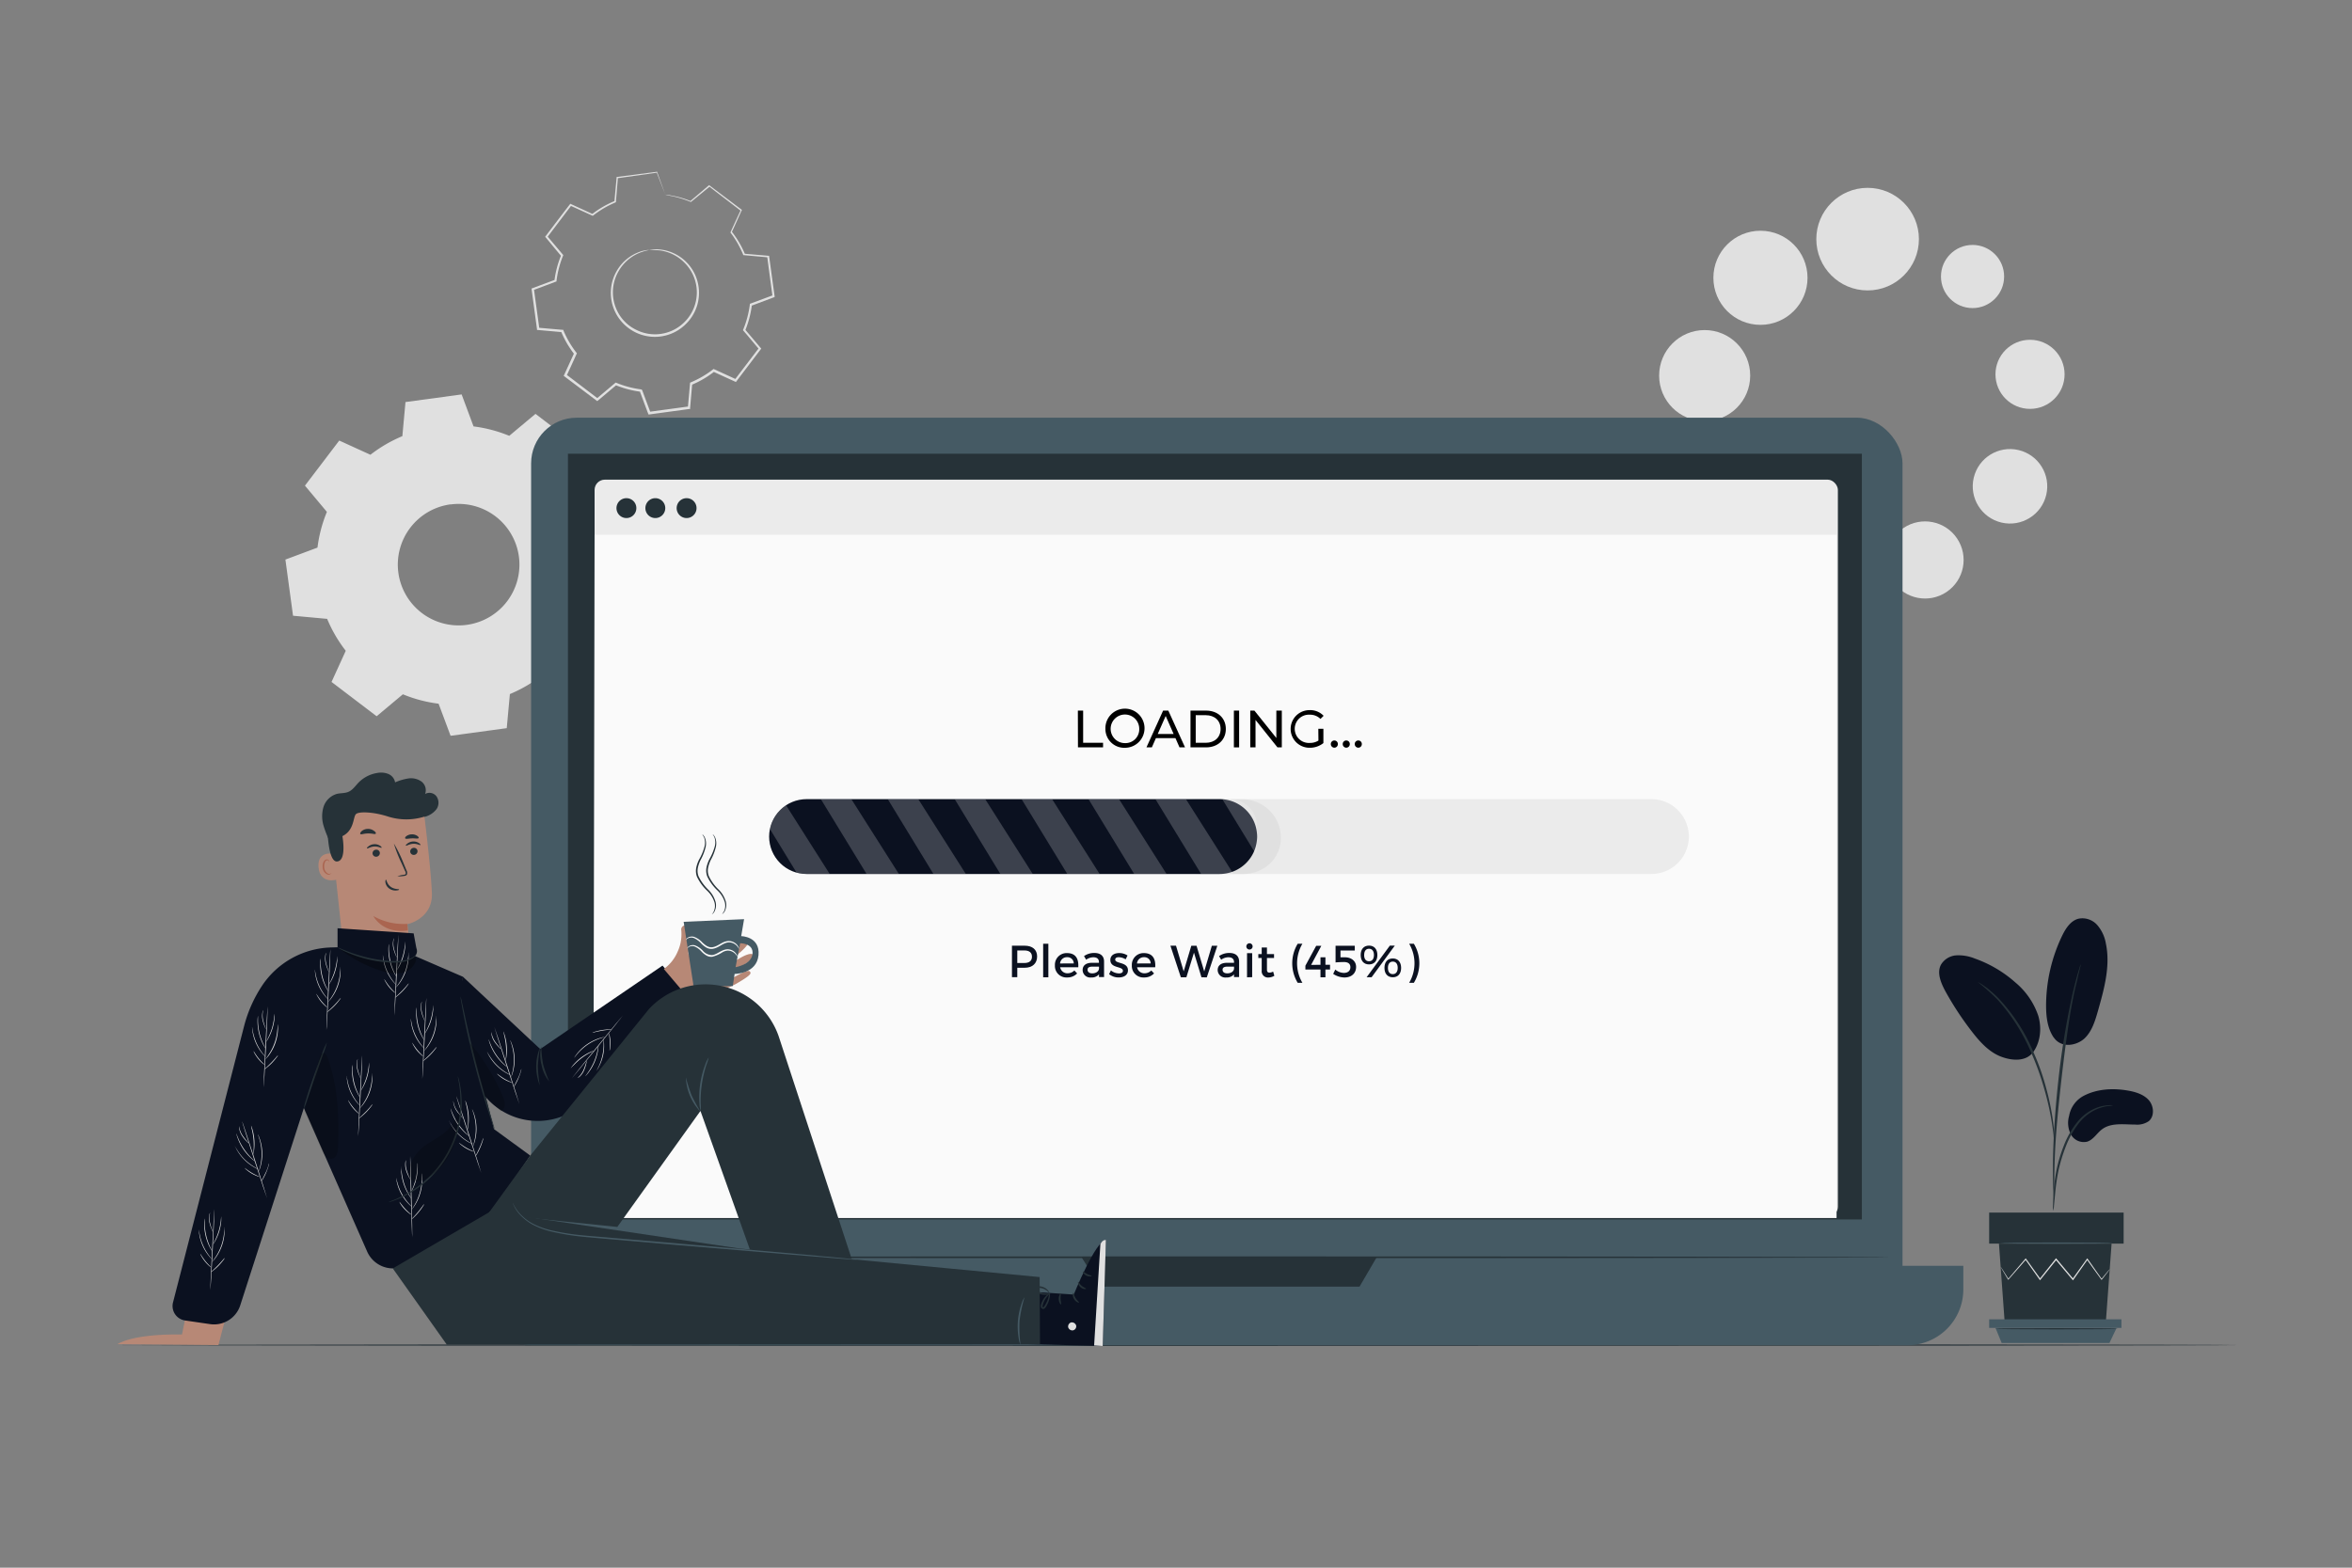 <svg xmlns="http://www.w3.org/2000/svg" xmlns:xlink="http://www.w3.org/1999/xlink" viewBox="0 0 750 500"><rect x="0" y="0" width="750" height="500" fill="#808080" stroke="none"/><defs><clipPath id="freepik--clip-path--inject-11"><path d="M392.31,278.75H257.19a11.93,11.93,0,0,1-11.93-11.93h0a11.94,11.94,0,0,1,11.93-11.94H392.31a8.55,8.55,0,0,1,8.55,8.55v6.77A8.55,8.55,0,0,1,392.31,278.75Z" style="fill:none"></path></clipPath></defs><g id="freepik--background-complete--inject-11"><circle cx="613.85" cy="178.59" r="12.3" transform="translate(4.61 372.31) rotate(-33.86)" style="fill:#e0e0e0"></circle><circle cx="577.34" cy="178.59" r="13.1" style="fill:#e0e0e0"></circle><circle cx="549.28" cy="155.41" r="13.9" style="fill:#e0e0e0"></circle><circle cx="543.58" cy="119.79" r="14.52" style="fill:#e0e0e0"></circle><circle cx="561.37" cy="88.6" r="15.01" style="fill:#e0e0e0"></circle><circle cx="595.54" cy="76.27" r="16.36" style="fill:#e0e0e0"></circle><circle cx="640.98" cy="155.13" r="11.88" transform="translate(343.44 743.67) rotate(-76.79)" style="fill:#e0e0e0"></circle><circle cx="647.33" cy="119.39" r="11.02" style="fill:#e0e0e0"></circle><circle cx="629" cy="88.19" r="10.07" style="fill:#e0e0e0"></circle><path d="M212.21,62.17a31.4,31.4,0,0,1,8.06,2.12l5.92-5,10.17,7.74-3.2,7a31.25,31.25,0,0,1,4.19,7.2l7.7.68,1.71,12.66-7.23,2.71a30.94,30.94,0,0,1-2.13,8.05l5,5.92-7.73,10.17-7-3.2a31.46,31.46,0,0,1-7.2,4.19l-.68,7.7-12.67,1.72-2.7-7.24a31,31,0,0,1-8.06-2.13l-5.92,5-10.17-7.74,3.21-7a31.29,31.29,0,0,1-4.2-7.2l-7.69-.68L169.8,92.19,177,89.48a31.34,31.34,0,0,1,2.13-8l-5-5.93,7.74-10.17,7,3.21a31.65,31.65,0,0,1,7.2-4.2l.68-7.69,12.66-1.72,2.7,7.24ZM207,79.75a13.71,13.71,0,1,0,15.43,11.74A13.71,13.71,0,0,0,207,79.75Z" style="fill:none"></path><path d="M207,79.75a10.41,10.41,0,0,1,3.4-.18,13.82,13.82,0,0,1,11.76,9.35,14,14,0,0,1,.43,7.39,14,14,0,0,1-4,7.15,14,14,0,0,1-16.51,2.25,14.06,14.06,0,0,1-5.73-5.85,14,14,0,0,1-1.55-7.24,13.85,13.85,0,0,1,1.85-6.18,13.65,13.65,0,0,1,7-6,10.38,10.38,0,0,1,3.31-.73c0,.1-1.2.19-3.2,1a13.71,13.71,0,0,0-6.63,6,13.42,13.42,0,0,0-.13,12.81,12.64,12.64,0,0,0,2.26,3.09A12.35,12.35,0,0,0,202.5,105a13.28,13.28,0,0,0,15.6-2.12,13.3,13.3,0,0,0,3.79-6.75,13.43,13.43,0,0,0-.34-7,13.25,13.25,0,0,0-3.21-5.27,13.6,13.6,0,0,0-8-4A33.32,33.32,0,0,0,207,79.75Z" style="fill:#e0e0e0"></path><path d="M212.21,62.17s-.07-.14-.19-.45l-.54-1.35c-.49-1.25-1.18-3.06-2.09-5.39l.14.08-12.66,1.79.17-.18c-.19,2.33-.41,4.92-.64,7.69v.14l-.13.06a30.85,30.85,0,0,0-7.13,4.18l-.12.1-.15-.07-7-3.18.34-.09-7.71,10.19v-.38l5,5.91.13.15-.08.18a31.37,31.37,0,0,0-2.09,8l0,.21-.2.07-7.23,2.71.23-.37c.54,4,1.13,8.27,1.73,12.66l-.33-.31,7.69.67.23,0,.09.21a31,31,0,0,0,4.15,7.1l.14.18-.1.21c-1,2.21-2.09,4.61-3.2,7l-.11-.47,10.17,7.74h-.49l5.92-5,.18-.15.22.09a31.19,31.19,0,0,0,7.95,2.1h0c.14.11-.32-.25.32.26h0v0l0,0,0,.12.09.22.17.46.34.91.67,1.81c.46,1.21.9,2.41,1.35,3.61l-.42-.25,12.67-1.72-.34.35q.34-3.88.68-7.69l0-.23.22-.09a31.05,31.05,0,0,0,7.11-4.14l.18-.14.21.09,7,3.21-.45.12,7.75-10.17v.46c-1.68-2-3.34-4-5-5.93l-.14-.17.09-.19a31.34,31.34,0,0,0,2.11-8l0-.2.19-.07,7.24-2.69-.21.35c-.6-4.46-1.16-8.67-1.69-12.67l.27.26-7.69-.7-.17,0-.07-.15A31.11,31.11,0,0,0,233,74.26l-.09-.13.06-.14c1.17-2.55,2.23-4.84,3.23-7l.07.28-10.14-7.79h.22l-6,4.92-.06,0-.07,0a33,33,0,0,0-6-1.86l-1.52-.28-.51-.1a3.31,3.31,0,0,1,.52,0c.34,0,.85.1,1.54.23a29.59,29.59,0,0,1,6,1.75l-.13,0c1.61-1.37,3.53-3,5.89-5l.1-.09.12.08,10.2,7.7.15.11-.08.17c-1,2.18-2,4.48-3.18,7l0-.27a31.53,31.53,0,0,1,4.25,7.25l-.23-.17,7.69.66.24,0,0,.24c.55,4,1.12,8.2,1.74,12.66l0,.26-.24.09-7.23,2.71.22-.27a32.09,32.09,0,0,1-2.14,8.15l-.06-.36q2.45,2.89,5,5.91l.19.22-.18.23-7.73,10.18-.18.24-.27-.13-7-3.19.39,0a31.85,31.85,0,0,1-7.29,4.25l.24-.32c-.22,2.54-.45,5.1-.67,7.69l0,.31-.31,0-12.66,1.73-.31,0-.11-.3-1.35-3.6-.68-1.82-.34-.91-.17-.45-.09-.23,0-.11,0-.06v0h0c.64.51.18.14.32.25h0a31.82,31.82,0,0,1-8.15-2.15l.41-.06-5.93,5-.24.2-.24-.19L180,120.06l-.25-.18.13-.28,3.21-7,.05.39a31.8,31.8,0,0,1-4.24-7.29l.31.23-7.69-.68-.29,0,0-.29c-.6-4.4-1.17-8.69-1.71-12.67l0-.28.26-.09,7.23-2.7-.21.28a31.26,31.26,0,0,1,2.16-8.14l0,.33L174,75.7l-.16-.19.15-.19Q178,70,181.72,65.17l.13-.18.21.09,7,3.22-.27,0a31.29,31.29,0,0,1,7.27-4.21l-.14.19c.25-2.77.49-5.36.71-7.69v-.16l.16,0,12.67-1.64h.1l0,.09,1.94,5.39c.21.59.37,1,.49,1.4A2.54,2.54,0,0,1,212.21,62.17Z" style="fill:#e0e0e0"></path><path d="M151,136a44.29,44.29,0,0,1,11.39,3l8.37-7L185.17,143l-4.53,9.93a44.87,44.87,0,0,1,5.94,10.18l10.87,1L199.88,182l-10.23,3.82a43.89,43.89,0,0,1-3,11.39l7,8.37-10.94,14.38-9.94-4.53a44.29,44.29,0,0,1-10.18,5.94l-1,10.87-17.91,2.43-3.82-10.23a44.38,44.38,0,0,1-11.39-3l-8.37,7-14.38-10.94,4.53-9.94a44.25,44.25,0,0,1-5.93-10.18l-10.88-1-2.43-17.91,10.23-3.82a44,44,0,0,1,3-11.39l-7-8.37,10.94-14.38,9.94,4.53a44.46,44.46,0,0,1,10.18-5.93l1-10.88,17.91-2.43L151,136Zm-7.35,24.86a19.39,19.39,0,1,0,21.81,16.61A19.39,19.39,0,0,0,143.68,160.89Z" style="fill:#e0e0e0;fill-rule:evenodd"></path></g><g id="freepik--Floor--inject-11"><path d="M714,429c0,.15-151.79.26-339,.26S36,429.11,36,429s151.76-.26,339-.26S714,428.82,714,429Z" style="fill:#263238"></path></g><g id="freepik--Device--inject-11"><rect x="169.36" y="133.22" width="437.31" height="289.19" rx="14.57" style="fill:#455a64"></rect><path d="M152.27,403.73H626.06a0,0,0,0,1,0,0v7.51a17.8,17.8,0,0,1-17.8,17.8H170.07a17.8,17.8,0,0,1-17.8-17.8v-7.51a0,0,0,0,1,0,0Z" style="fill:#455a64"></path><rect x="181.1" y="144.71" width="412.61" height="244.22" style="fill:#263238"></rect><polygon points="344.91 401.02 350.79 410.37 433.52 410.37 438.98 401.02 344.91 401.02" style="fill:#263238"></polygon><rect x="189.6" y="152.98" width="396.46" height="235.17" rx="3.27" style="fill:#ebebeb"></rect><polygon points="585.64 388.49 189.18 388.49 189.6 170.55 585.64 170.55 585.64 388.49" style="fill:#fafafa"></polygon><path d="M222.11,162.06a3.17,3.17,0,1,1-3.16-3.17A3.16,3.16,0,0,1,222.11,162.06Z" style="fill:#263238"></path><path d="M202.92,162.06a3.17,3.17,0,1,1-3.16-3.17A3.16,3.16,0,0,1,202.92,162.06Z" style="fill:#263238"></path><path d="M212.14,162.06a3.17,3.17,0,1,1-3.17-3.17A3.17,3.17,0,0,1,212.14,162.06Z" style="fill:#263238"></path><path d="M602.91,401c0,.16-97.06.28-216.76.28s-216.79-.12-216.79-.28,97-.28,216.79-.28S602.91,400.86,602.91,401Z" style="fill:#263238"></path><path d="M526.6,278.75H257.19a11.93,11.93,0,0,1-11.93-11.93h0a11.94,11.94,0,0,1,11.93-11.94H526.6a11.94,11.94,0,0,1,11.93,11.94h0A11.93,11.93,0,0,1,526.6,278.75Z" style="fill:#ebebeb"></path><path d="M396.39,278.75H382A12,12,0,0,1,369.9,266.7h0a11.65,11.65,0,0,1,11.81-11.82l14.68.06a12.25,12.25,0,0,1,12.05,12.29h0C408.44,273.88,403,278.75,396.39,278.75Z" style="fill:#e0e0e0"></path><g style="clip-path:url(#freepik--clip-path--inject-11)"><path d="M388.92,278.75H257.19a11.93,11.93,0,0,1-11.93-11.93h0a11.94,11.94,0,0,1,11.93-11.94H388.92a11.94,11.94,0,0,1,11.94,11.94h0A11.93,11.93,0,0,1,388.92,278.75Z" style="fill:#0B1120"></path><g style="opacity:0.2"><polygon points="261.75 254.88 276.33 278.75 286.64 278.75 271.48 254.88 261.75 254.88" style="fill:#fff"></polygon></g><g style="opacity:0.2"><polygon points="239.69 254.88 254.27 278.75 264.58 278.75 249.42 254.88 239.69 254.88" style="fill:#fff"></polygon></g><g style="opacity:0.2"><polygon points="283.09 254.88 297.66 278.75 307.98 278.75 292.82 254.88 283.09 254.88" style="fill:#fff"></polygon></g><g style="opacity:0.2"><polygon points="304.43 254.88 319 278.75 329.32 278.75 314.16 254.88 304.43 254.88" style="fill:#fff"></polygon></g><g style="opacity:0.2"><polygon points="325.76 254.88 340.34 278.75 350.65 278.75 335.49 254.88 325.76 254.88" style="fill:#fff"></polygon></g><g style="opacity:0.2"><polygon points="347.1 254.88 361.67 278.75 371.99 278.75 356.83 254.88 347.1 254.88" style="fill:#fff"></polygon></g><g style="opacity:0.2"><polygon points="368.44 254.88 383.01 278.75 393.33 278.75 378.17 254.88 368.44 254.88" style="fill:#fff"></polygon></g><g style="opacity:0.2"><polygon points="389.77 254.88 404.35 278.75 414.66 278.75 399.5 254.88 389.77 254.88" style="fill:#fff"></polygon></g></g><path d="M326.71,301.62c2.53,0,4,1.26,4,3.44s-1.45,3.6-4,3.6h-2.32v3h-1.7V301.62Zm-2.32,5.52h2.25c1.55,0,2.43-.67,2.43-2s-.88-2-2.43-2h-2.25Z" style="fill:#0B1120"></path><path d="M332.64,311.7V301h1.66V311.7Z" style="fill:#0B1120"></path><path d="M343.84,308.5h-5.78a2.32,2.32,0,0,0,2.37,1.92,3,3,0,0,0,2.16-.9l.88.94a4.18,4.18,0,0,1-3.17,1.29,3.67,3.67,0,0,1-3.91-3.87,3.72,3.72,0,0,1,3.87-3.9C343,304,344,305.74,343.84,308.5Zm-1.44-1.21a2,2,0,0,0-2.13-2,2.17,2.17,0,0,0-2.24,2Z" style="fill:#0B1120"></path><path d="M350.45,310.76a3.09,3.09,0,0,1-2.53,1,2.42,2.42,0,0,1-2.69-2.38c0-1.39,1-2.28,2.89-2.3h2.31v-.23c0-1-.61-1.54-1.82-1.54a4,4,0,0,0-2.26.78l-.68-1.15a5.57,5.57,0,0,1,3.3-1c2,0,3.08,1,3.09,2.69v5h-1.62Zm0-1.75v-.71h-2.07c-1.08,0-1.58.29-1.58,1s.56,1.14,1.48,1.14C349.44,310.46,350.35,309.84,350.43,309Z" style="fill:#0B1120"></path><path d="M359.55,304.75l-.61,1.22a4.44,4.44,0,0,0-2.2-.68c-.64,0-1.12.22-1.12.77,0,1.41,4.07.64,4.06,3.42,0,1.57-1.4,2.27-2.94,2.27a4.76,4.76,0,0,1-3.08-1.06l.59-1.18a4.2,4.2,0,0,0,2.56.95c.71,0,1.26-.25,1.26-.82,0-1.57-4-.69-4-3.46,0-1.55,1.35-2.21,2.82-2.21A4.83,4.83,0,0,1,359.55,304.75Z" style="fill:#0B1120"></path><path d="M368.37,308.5h-5.78a2.33,2.33,0,0,0,2.37,1.92,3,3,0,0,0,2.16-.9l.88.94a4.17,4.17,0,0,1-3.17,1.29,3.67,3.67,0,0,1-3.91-3.87,3.73,3.73,0,0,1,3.87-3.9C367.48,304,368.57,305.74,368.37,308.5Zm-1.44-1.21a2,2,0,0,0-2.12-2,2.18,2.18,0,0,0-2.25,2Z" style="fill:#0B1120"></path><path d="M383.12,311.7l-2.39-7.86-2.42,7.86h-1.76l-3.33-10.08H375l2.45,8.19,2.43-8.17,1.67,0,2.45,8.19,2.43-8.19h1.75l-3.36,10.08Z" style="fill:#0B1120"></path><path d="M393.51,310.76a3.08,3.08,0,0,1-2.53,1,2.42,2.42,0,0,1-2.69-2.38c0-1.39,1-2.28,2.89-2.3h2.32v-.23c0-1-.62-1.54-1.83-1.54a4,4,0,0,0-2.26.78l-.68-1.15a5.6,5.6,0,0,1,3.3-1c2,0,3.08,1,3.09,2.69l0,5h-1.63Zm0-1.75v-.71h-2.07c-1.08,0-1.59.29-1.59,1s.56,1.14,1.48,1.14C392.5,310.46,393.41,309.84,393.5,309Z" style="fill:#0B1120"></path><path d="M399.43,301.85a1,1,0,1,1-1-1A1,1,0,0,1,399.43,301.85Zm-1.78,9.85V304h1.64v7.66Z" style="fill:#0B1120"></path><path d="M406.36,311.21a3.7,3.7,0,0,1-1.89.56,2,2,0,0,1-2.14-2.23v-4h-1.08v-1.24h1.08v-2.1H404v2.1h2.26v1.24H404v3.67c0,.79.3,1,.82,1a2.64,2.64,0,0,0,1.15-.33Z" style="fill:#0B1120"></path><path d="M415.31,301a12.27,12.27,0,0,0,0,12.46h-1.5a12,12,0,0,1,0-12.46Z" style="fill:#0B1120"></path><path d="M421.07,307.71v-2.39h1.58v2.39h1.47v1.51h-1.47v2.48h-1.58v-2.48h-4.81V308l3.44-6.34h1.64l-3.26,6.09Z" style="fill:#0B1120"></path><path d="M427.45,303.15v2.17h1.38c2.19,0,3.6,1.29,3.6,3.06,0,2.05-1.47,3.38-3.73,3.38a6.7,6.7,0,0,1-3.58-1.15l.67-1.38a4.4,4.4,0,0,0,2.72,1.07c1.31,0,2.1-.68,2.1-1.82s-.79-1.65-2.08-1.65c-.61,0-2,.06-2.65.13v-5.33H432v1.53Z" style="fill:#0B1120"></path><path d="M439.21,304.59c0,1.88-1,3-2.66,3s-2.66-1.14-2.66-3,1-3,2.66-3S439.21,302.72,439.21,304.59Zm-4.22,0c0,1.29.56,2,1.56,2s1.57-.75,1.57-2-.58-2-1.57-2S435,303.31,435,304.59Zm8.21-3h1.58l-7.4,10.08h-1.59Zm3.59,7.1c0,1.88-1,3-2.66,3s-2.66-1.13-2.66-3,1-3,2.66-3S446.79,306.85,446.79,308.72Zm-4.21,0c0,1.29.56,2,1.55,2s1.57-.74,1.57-2-.58-2-1.57-2S442.58,307.44,442.58,308.72Z" style="fill:#0B1120"></path><path d="M450.85,301a12,12,0,0,1,0,12.46h-1.5a12.27,12.27,0,0,0,0-12.46Z" style="fill:#0B1120"></path><path d="M343.71,226.64h1.68v10.27h6.35v1.46h-8Z"></path><path d="M352.49,232.5a6.24,6.24,0,1,1,6.25,6A6,6,0,0,1,352.49,232.5Zm10.79,0a4.56,4.56,0,1,0-4.54,4.51A4.4,4.4,0,0,0,363.28,232.5Z"></path><path d="M374.83,235.43h-6.24l-1.29,2.94h-1.72l5.31-11.73h1.66l5.33,11.73h-1.76Zm-.59-1.34-2.53-5.74-2.53,5.74Z"></path><path d="M379.62,226.64h4.94c3.77,0,6.33,2.38,6.33,5.86s-2.56,5.87-6.33,5.87h-4.94Zm4.84,10.27c2.9,0,4.76-1.78,4.76-4.41s-1.86-4.4-4.76-4.4h-3.17v8.81Z"></path><path d="M393.46,226.64h1.67v11.73h-1.67Z"></path><path d="M408.74,226.64v11.73h-1.38l-7-8.75v8.75h-1.68V226.64H400l7,8.74v-8.74Z"></path><path d="M420.38,232.44H422V237a6.92,6.92,0,0,1-4.44,1.49,6,6,0,1,1,0-12,5.88,5.88,0,0,1,4.51,1.81l-1,1a4.64,4.64,0,0,0-3.4-1.35,4.51,4.51,0,1,0,0,9,5,5,0,0,0,2.75-.75Z"></path><path d="M424.37,237.31a1.12,1.12,0,0,1,1.14-1.14,1.1,1.1,0,0,1,1.1,1.14,1.12,1.12,0,0,1-1.1,1.16A1.14,1.14,0,0,1,424.37,237.31Z"></path><path d="M428.17,237.31a1.12,1.12,0,0,1,1.14-1.14,1.11,1.11,0,0,1,1.11,1.14,1.13,1.13,0,0,1-1.11,1.16A1.14,1.14,0,0,1,428.17,237.31Z"></path><path d="M432,237.31a1.12,1.12,0,0,1,1.14-1.14,1.1,1.1,0,0,1,1.11,1.14,1.12,1.12,0,0,1-1.11,1.16A1.14,1.14,0,0,1,432,237.31Z"></path></g><g id="freepik--Character--inject-11"><polygon points="306.04 428.53 343.6 428.13 340.63 414.69 307.06 412.2 306.04 428.53" style="fill:#b78876"></polygon><path d="M325,411.75l17.4,1.14s7-17.3,10.24-17.4l-1,33.81-27.18-.67Z" style="fill:#0B1120"></path><path d="M340.62,423.3a1.38,1.38,0,0,0,1.55,1,1.32,1.32,0,0,0,1-1.52,1.44,1.44,0,0,0-1.64-1,1.37,1.37,0,0,0-.87,1.7" style="fill:#e0e0e0"></path><path d="M351.63,429.3l-2.74-.17,2-32.36s.7-1.48,1.76-1.28Z" style="fill:#e0e0e0"></path><path d="M342.24,412.34c.17,0,.22.83.72,1.66s1.19,1.28,1.12,1.43-1-.12-1.61-1.13S342.09,412.3,342.24,412.34Z" style="fill:#263238"></path><path d="M343.81,408.83c.16,0,.42.69,1.1,1.27s1.42.77,1.41.93-.95.25-1.78-.49S343.66,408.83,343.81,408.83Z" style="fill:#263238"></path><path d="M348.12,406.94c0,.16-.8.36-1.7-.09s-1.22-1.23-1.08-1.3.6.43,1.34.79S348.11,406.78,348.12,406.94Z" style="fill:#263238"></path><path d="M338.25,412.52c.14.07-.11.82-.07,1.75s.31,1.68.16,1.76-.71-.64-.73-1.74S338.12,412.43,338.25,412.52Z" style="fill:#263238"></path><path d="M334.73,412.35a3.16,3.16,0,0,1-.06,1.69,7.42,7.42,0,0,1-.59,1.76,10.62,10.62,0,0,1-.55,1,1.94,1.94,0,0,1-.41.49.72.72,0,0,1-.88.05.9.9,0,0,1-.36-.73,2.22,2.22,0,0,1,.11-.63,5.77,5.77,0,0,1,.39-1,5.94,5.94,0,0,1,1.07-1.54c.75-.76,1.38-1,1.41-.95s-.48.44-1.1,1.22a6.67,6.67,0,0,0-.9,1.49,6.76,6.76,0,0,0-.33,1c-.1.36-.11.66,0,.76s.09,0,.19,0a2.07,2.07,0,0,0,.31-.37,8.22,8.22,0,0,0,.53-.88,9.43,9.43,0,0,0,.68-1.62A11.71,11.71,0,0,1,334.73,412.35Z" style="fill:#263238"></path><path d="M335,412.57a2.68,2.68,0,0,1-1.65.4,5.39,5.39,0,0,1-1.84-.29,5.1,5.1,0,0,1-1-.46,1.38,1.38,0,0,1-.82-1.1.81.81,0,0,1,.49-.7,2.29,2.29,0,0,1,.63-.15,3.85,3.85,0,0,1,2.87.81c.85.68,1,1.38,1,1.39s-.38-.53-1.21-1.06a3.89,3.89,0,0,0-1.58-.59,3.51,3.51,0,0,0-1,0c-.37,0-.66.16-.63.3s.26.46.54.61a5.07,5.07,0,0,0,.91.44,6.07,6.07,0,0,0,1.68.38C334.32,412.64,334.94,412.48,335,412.57Z" style="fill:#263238"></path><path d="M72.52,418l-2.87,11-32.2-.29s4.41-3.33,20.58-3.09L59.6,418Z" style="fill:#b78876"></path><path d="M105.48,269a31.67,31.67,0,0,1-2.31-5.67,10.44,10.44,0,0,1,0-6,6.34,6.34,0,0,1,4.22-4.12c1.22-.3,2.55-.16,3.71-.66,1.35-.57,2.2-1.88,3.21-2.93a10.66,10.66,0,0,1,6-3.09,6.29,6.29,0,0,1,3.52.32,3.57,3.57,0,0,1,2.16,2.68,17,17,0,0,1,4.23-1.25,5.74,5.74,0,0,1,4.19,1,3.47,3.47,0,0,1,1.15,3.95,2.81,2.81,0,0,1,3.68.84,3.61,3.61,0,0,1,0,3.93,6.79,6.79,0,0,1-3.93,2.54,9.92,9.92,0,0,1-4.3.1" style="fill:#263238"></path><path d="M121.39,312.42h0a10.58,10.58,0,0,0,9.22-11.73c-.38-3.23-.71-5.92-.71-5.92s8.14-1.7,7.82-9.91-2.69-27-2.69-27h0a28.57,28.57,0,0,0-28.48,5.05l-1.17,1L109.57,303A10.58,10.58,0,0,0,121.39,312.42Z" style="fill:#b78876"></path><path d="M129.9,294.65a19.14,19.14,0,0,1-10.85-2.5s2.83,5.78,11,4.62Z" style="fill:#aa6550"></path><path d="M106.83,272.38c-.15-.05-5.73-1.38-5.26,4.22s6,4,6,3.82S106.83,272.38,106.83,272.38Z" style="fill:#b78876"></path><path d="M105.67,278.44s-.09.08-.25.17a1,1,0,0,1-.73.07,2.41,2.41,0,0,1-1.3-2.07,3.28,3.28,0,0,1,.16-1.42,1.14,1.14,0,0,1,.67-.81.51.51,0,0,1,.6.22c.09.15.06.26.09.27s.12-.1,0-.33a.59.59,0,0,0-.25-.33.72.72,0,0,0-.55-.1,1.37,1.37,0,0,0-1,.95,3.44,3.44,0,0,0-.21,1.59,2.54,2.54,0,0,0,1.63,2.3,1,1,0,0,0,.88-.22C105.67,278.58,105.69,278.45,105.67,278.44Z" style="fill:#aa6550"></path><path d="M133.14,271.42a1.19,1.19,0,0,1-1.07,1.24,1.13,1.13,0,0,1-1.26-1,1.17,1.17,0,0,1,1.07-1.24A1.12,1.12,0,0,1,133.14,271.42Z" style="fill:#263238"></path><path d="M134.06,269.5c-.13.16-1.06-.45-2.32-.38s-2.15.74-2.29.59.06-.34.45-.66a3.24,3.24,0,0,1,1.83-.67,3.09,3.09,0,0,1,1.85.5C134,269.16,134.13,269.43,134.06,269.5Z" style="fill:#263238"></path><path d="M121.13,272a1.19,1.19,0,0,1-1.07,1.24,1.13,1.13,0,0,1-1.26-1,1.16,1.16,0,0,1,1.07-1.24A1.13,1.13,0,0,1,121.13,272Z" style="fill:#263238"></path><path d="M121.68,270.37c-.14.16-1.06-.46-2.32-.39s-2.16.75-2.3.6.06-.35.45-.66a3.2,3.2,0,0,1,1.83-.67,3.05,3.05,0,0,1,1.86.5C121.6,270,121.75,270.29,121.68,270.37Z" style="fill:#263238"></path><path d="M126.73,279.49a7.89,7.89,0,0,1,2-.48c.32-.05.62-.13.66-.35a1.53,1.53,0,0,0-.26-.94c-.34-.77-.7-1.57-1.08-2.41a41.46,41.46,0,0,1-2.46-6.3,42,42,0,0,1,3,6.09l1,2.42a1.87,1.87,0,0,1,.23,1.26.78.78,0,0,1-.5.49,2.07,2.07,0,0,1-.54.11A8.63,8.63,0,0,1,126.73,279.49Z" style="fill:#263238"></path><path d="M123.06,280.55c.21,0,.28,1.34,1.5,2.26s2.67.68,2.69.87-.31.29-.93.33a3.35,3.35,0,0,1-2.24-.65,3,3,0,0,1-1.17-1.9C122.83,280.89,123,280.54,123.06,280.55Z" style="fill:#263238"></path><path d="M133.49,267.3c-.21.3-1.09.05-2.14.09s-1.92.29-2.14,0c-.1-.14,0-.44.4-.73a2.94,2.94,0,0,1,1.71-.55,2.9,2.9,0,0,1,1.74.49C133.44,266.87,133.58,267.16,133.49,267.3Z" style="fill:#263238"></path><path d="M119.81,265.89c-.14.16-.46.12-.89.05a9.75,9.75,0,0,0-1.57-.12,9.2,9.2,0,0,0-1.56.18c-.42.08-.74.13-.88,0s0-.51.39-.9a3.14,3.14,0,0,1,2-.73,3.19,3.19,0,0,1,2,.66C119.82,265.38,119.93,265.74,119.81,265.89Z" style="fill:#263238"></path><path d="M135.57,260.38a19.37,19.37,0,0,1-12,0c-4.33-1.4-9.17-1.67-10.09-.7s-.49,5.15-4.3,7c0,0,1.49,7.88-1.71,8.08s-3.1-12.37-3.1-12.37l7.15-4.95,8.18-2.87,7.89-1.21,7.69,1.14Z" style="fill:#263238"></path><path d="M147.62,311.53l24.64,23.06,39-26.62,12.18,14-37.46,30a21.84,21.84,0,0,1-13.59,5.52h0a21.81,21.81,0,0,1-17.88-8.05l-13.2-11.14Z" style="fill:#0B1120"></path><path d="M124.73,301.62l22.89,9.91-.76,6.34,10.65,42.24,11.58,8.45-9.59,14.09a26.35,26.35,0,0,1-8.27,7.77L128.4,404a9,9,0,0,1-11.31-4.8L96.9,353.39,76.61,416.32a8.78,8.78,0,0,1-9.61,6l-8-1.17a4.65,4.65,0,0,1-3.83-5.75l22.69-88.22a42.78,42.78,0,0,1,5.76-12.88,27.37,27.37,0,0,1,22.06-12.12Z" style="fill:#0B1120"></path><path d="M132.75,302.28l-.85-4.59-24.26-1.63,0,6.1c.17,1.74,3,1.22,5.64,2.31l11.88,2.37C128.06,307.07,134.24,306,132.75,302.28Z" style="fill:#0B1120"></path><path d="M157.75,360.31a11,11,0,0,1-.63-1.61c-.37-1-.88-2.56-1.49-4.46-1.21-3.78-2.77-9-4.27-14.9s-2.68-11.24-3.44-15.13c-.38-1.95-.66-3.53-.84-4.63a9.53,9.53,0,0,1-.22-1.71,12.21,12.21,0,0,1,.42,1.67c.26,1.17.6,2.72,1,4.59.85,3.88,2.08,9.22,3.58,15.08s3,11.12,4.13,14.93c.54,1.84,1,3.35,1.33,4.5A11.72,11.72,0,0,1,157.75,360.31Z" style="fill:#263238"></path><path d="M104.23,332.52a20.6,20.6,0,0,1-1,3.15c-.72,2.06-1.62,4.65-2.62,7.5s-1.9,5.44-2.62,7.5a25,25,0,0,1-1.15,3.09,17.61,17.61,0,0,1,.8-3.2c.58-2,1.45-4.63,2.48-7.56s2-5.56,2.76-7.46A19.56,19.56,0,0,1,104.23,332.52Z" style="fill:#263238"></path><g style="opacity:0.2"><path d="M96.82,353.49q2.93,6.63,5.83,13.26a6.71,6.71,0,0,0,1.17,2,2.32,2.32,0,0,0,2.11.78c1.44-.33,1.8-2.18,1.85-3.65.34-9.67,0-19.57-3.37-28.65-.24-.66-.69-1.44-1.39-1.35s-.92.8-1.09,1.4l-4.74,17"></path></g><g style="opacity:0.2"><path d="M159.77,354.4a2.53,2.53,0,0,0,1.19-2.3,7.07,7.07,0,0,0-.72-2.61,67.05,67.05,0,0,0-10.57-17.05l4.79,17Z"></path></g><path d="M84.07,346.78c-.06,0,.18-5.78.54-12.91s.68-12.9.74-12.9-.18,5.79-.53,12.91S84.13,346.79,84.07,346.78Z" style="fill:#e0e0e0"></path><path d="M88.57,326.74a1.39,1.39,0,0,1,.06.47,11.66,11.66,0,0,1,0,1.31,15,15,0,0,1-2.87,8.05,10.58,10.58,0,0,1-.83,1,2.24,2.24,0,0,1-.34.33s.43-.53,1-1.43a16.63,16.63,0,0,0,2.85-8C88.57,327.42,88.54,326.74,88.57,326.74Z" style="fill:#e0e0e0"></path><path d="M80.39,327.54s.09.6.27,1.54a17.41,17.41,0,0,0,1.14,3.59,16.62,16.62,0,0,0,1.92,3.22c.59.77,1,1.2,1,1.23a1.82,1.82,0,0,1-.32-.28,9.73,9.73,0,0,1-.77-.86,14.51,14.51,0,0,1-2-3.23,14.26,14.26,0,0,1-1.09-3.64,9.41,9.41,0,0,1-.13-1.14A2.35,2.35,0,0,1,80.39,327.54Z" style="fill:#e0e0e0"></path><path d="M87.54,323.32a1.59,1.59,0,0,1,0,.38,8,8,0,0,1,0,1A16.24,16.24,0,0,1,86.9,328a16,16,0,0,1-1.3,3.12,8.57,8.57,0,0,1-.52.88,1.48,1.48,0,0,1-.23.3s.24-.48.62-1.25A20.34,20.34,0,0,0,86.7,328a21.63,21.63,0,0,0,.68-3.28A13.26,13.26,0,0,1,87.54,323.32Z" style="fill:#e0e0e0"></path><path d="M82.26,324s0,.61,0,1.6a18.86,18.86,0,0,0,.48,3.8A19.23,19.23,0,0,0,84,333c.42.89.73,1.42.7,1.44a2.44,2.44,0,0,1-.25-.35c-.15-.24-.35-.58-.58-1a16.62,16.62,0,0,1-1.32-3.64,16.79,16.79,0,0,1-.43-3.84,10.27,10.27,0,0,1,.07-1.17A1.4,1.4,0,0,1,82.26,324Z" style="fill:#e0e0e0"></path><path d="M83.93,322.11s-.09.36-.16.94a7.21,7.21,0,0,0,.12,2.25c.41,1.73,1,3.07,1,3.1a5,5,0,0,1-.43-.86,11.73,11.73,0,0,1-.73-2.2,5.94,5.94,0,0,1-.06-2.32A2.36,2.36,0,0,1,83.93,322.11Z" style="fill:#e0e0e0"></path><path d="M80.85,335.22c.06,0,.64,1.09,1.6,2.29s1.92,2,1.88,2.08a2.85,2.85,0,0,1-.67-.49A12.19,12.19,0,0,1,81.18,336,2.87,2.87,0,0,1,80.85,335.22Z" style="fill:#e0e0e0"></path><path d="M88.67,336.55a3.59,3.59,0,0,1-.51.78,19.13,19.13,0,0,1-1.47,1.72A17.08,17.08,0,0,1,85,340.57a4.15,4.15,0,0,1-.76.54,4.18,4.18,0,0,1,.67-.65c.42-.39,1-.93,1.61-1.56s1.13-1.22,1.51-1.66A4.78,4.78,0,0,1,88.67,336.55Z" style="fill:#e0e0e0"></path><path d="M67.09,411.43c-.06,0,.18-5.78.54-12.91s.68-12.9.74-12.9-.18,5.78-.54,12.91S67.15,411.43,67.09,411.43Z" style="fill:#e0e0e0"></path><path d="M71.59,391.38a1.87,1.87,0,0,1,0,.48,9.37,9.37,0,0,1,0,1.31,15,15,0,0,1-2.87,8.05,10.23,10.23,0,0,1-.83,1,2.09,2.09,0,0,1-.34.34s.43-.53,1.05-1.44a16.63,16.63,0,0,0,1.94-3.8,16.91,16.91,0,0,0,.91-4.17C71.59,392.07,71.55,391.38,71.59,391.38Z" style="fill:#e0e0e0"></path><path d="M63.41,392.19s.09.59.27,1.54a16.51,16.51,0,0,0,3.06,6.81c.59.77,1,1.2,1,1.22a1.48,1.48,0,0,1-.32-.28,8.15,8.15,0,0,1-.77-.85,14.46,14.46,0,0,1-3.09-6.87,9.53,9.53,0,0,1-.13-1.15A2.26,2.26,0,0,1,63.41,392.19Z" style="fill:#e0e0e0"></path><path d="M70.55,388s0,.13,0,.37,0,.59,0,1a16.11,16.11,0,0,1-1.92,6.44c-.21.38-.39.68-.52.88a2,2,0,0,1-.23.3s.24-.48.62-1.25a20.94,20.94,0,0,0,1.23-3.11,20,20,0,0,0,.67-3.27C70.5,388.5,70.52,388,70.55,388Z" style="fill:#e0e0e0"></path><path d="M65.28,388.66s0,.61,0,1.59a18.78,18.78,0,0,0,.48,3.8A19.36,19.36,0,0,0,67,397.68c.42.89.73,1.41.7,1.43s-.1-.11-.25-.35a8.73,8.73,0,0,1-.58-1,16.12,16.12,0,0,1-1.32-3.64,16.38,16.38,0,0,1-.43-3.85,10.6,10.6,0,0,1,.07-1.17A1.37,1.37,0,0,1,65.28,388.66Z" style="fill:#e0e0e0"></path><path d="M67,386.76s-.09.35-.16.93a7,7,0,0,0,.12,2.26c.4,1.73,1,3.06,1,3.09a3.93,3.93,0,0,1-.43-.85,12,12,0,0,1-.73-2.2,6.17,6.17,0,0,1-.07-2.32A2.26,2.26,0,0,1,67,386.76Z" style="fill:#e0e0e0"></path><path d="M63.87,399.86c.05,0,.64,1.09,1.6,2.3s1.92,2,1.88,2.08a2.75,2.75,0,0,1-.67-.5,11.7,11.7,0,0,1-1.37-1.45,11.11,11.11,0,0,1-1.11-1.67A2.4,2.4,0,0,1,63.87,399.86Z" style="fill:#e0e0e0"></path><path d="M71.69,401.19a4,4,0,0,1-.51.79,19.45,19.45,0,0,1-1.47,1.71A16.13,16.13,0,0,1,68,405.22a3.28,3.28,0,0,1-.76.53,4.46,4.46,0,0,1,.67-.64c.42-.39,1-.93,1.61-1.56s1.13-1.23,1.5-1.66A4.92,4.92,0,0,1,71.69,401.19Z" style="fill:#e0e0e0"></path><path d="M104.09,328.5c-.06,0,.18-5.78.53-12.91s.69-12.9.75-12.9-.19,5.78-.54,12.91S104.15,328.5,104.09,328.5Z" style="fill:#e0e0e0"></path><path d="M108.59,308.45a2.7,2.7,0,0,1,0,.48,9.37,9.37,0,0,1,0,1.31,15,15,0,0,1-2.87,8.05,11.9,11.9,0,0,1-.83,1,2.09,2.09,0,0,1-.34.34s.43-.53,1.05-1.44a16.49,16.49,0,0,0,2.84-8C108.58,309.13,108.55,308.45,108.59,308.45Z" style="fill:#e0e0e0"></path><path d="M100.41,309.26s.08.59.27,1.54a16.48,16.48,0,0,0,1.13,3.58,17,17,0,0,0,1.93,3.23c.59.76,1,1.2,1,1.22a1.62,1.62,0,0,1-.31-.28,10.72,10.72,0,0,1-.78-.85,14.52,14.52,0,0,1-2-3.23,14.88,14.88,0,0,1-1.1-3.64c-.07-.49-.11-.88-.12-1.15A1.14,1.14,0,0,1,100.41,309.26Z" style="fill:#e0e0e0"></path><path d="M107.55,305s0,.13,0,.37,0,.59,0,1a16.55,16.55,0,0,1-.63,3.32,15.65,15.65,0,0,1-1.29,3.12c-.21.38-.39.68-.53.88s-.21.3-.22.29.24-.47.62-1.24a20,20,0,0,0,1.22-3.11,19.14,19.14,0,0,0,.68-3.27C107.5,305.57,107.52,305,107.55,305Z" style="fill:#e0e0e0"></path><path d="M102.27,305.72s0,.62,0,1.6a18.86,18.86,0,0,0,.48,3.8,18.55,18.55,0,0,0,1.25,3.62c.41.9.73,1.42.69,1.44a1.86,1.86,0,0,1-.25-.35,10.8,10.8,0,0,1-.57-1,15.65,15.65,0,0,1-1.32-3.64,15.86,15.86,0,0,1-.43-3.85c0-.49,0-.89.06-1.17A3.15,3.15,0,0,1,102.27,305.72Z" style="fill:#e0e0e0"></path><path d="M104,303.83s-.09.35-.16.93a7,7,0,0,0,.12,2.26c.4,1.73,1,3.06,1,3.09a3.45,3.45,0,0,1-.43-.85,11.5,11.5,0,0,1-.73-2.2,6.17,6.17,0,0,1-.07-2.32A2.26,2.26,0,0,1,104,303.83Z" style="fill:#e0e0e0"></path><path d="M100.87,316.93s.63,1.09,1.6,2.3,1.92,2,1.88,2.08a2.75,2.75,0,0,1-.67-.5,11.75,11.75,0,0,1-2.48-3.12A2.5,2.5,0,0,1,100.87,316.93Z" style="fill:#e0e0e0"></path><path d="M108.69,318.26a4,4,0,0,1-.51.79,19.45,19.45,0,0,1-1.47,1.71,18.48,18.48,0,0,1-1.67,1.53,3.35,3.35,0,0,1-.77.53,5.34,5.34,0,0,1,.68-.65c.42-.38,1-.92,1.61-1.55s1.13-1.23,1.5-1.67A4.45,4.45,0,0,1,108.69,318.26Z" style="fill:#e0e0e0"></path><path d="M125.77,323.86c-.06,0,.18-5.79.53-12.91s.69-12.9.74-12.9-.18,5.78-.53,12.91S125.82,323.86,125.77,323.86Z" style="fill:#e0e0e0"></path><path d="M130.27,303.81a2.7,2.7,0,0,1,0,.48c0,.31,0,.76,0,1.31a15.26,15.26,0,0,1-2.87,8,11.9,11.9,0,0,1-.83,1c-.21.23-.33.35-.35.34s.43-.53,1.06-1.44a16.49,16.49,0,0,0,2.84-8C130.26,304.49,130.23,303.81,130.27,303.81Z" style="fill:#e0e0e0"></path><path d="M122.09,304.62s.08.59.27,1.54a16.48,16.48,0,0,0,1.13,3.58,17,17,0,0,0,1.93,3.23c.58.76,1,1.2,1,1.22a1.82,1.82,0,0,1-.32-.28c-.19-.19-.46-.48-.77-.85a15.14,15.14,0,0,1-2-3.23,14.8,14.8,0,0,1-1.09-3.64c-.07-.49-.12-.88-.13-1.15A1.25,1.25,0,0,1,122.09,304.62Z" style="fill:#e0e0e0"></path><path d="M129.23,300.4a1.82,1.82,0,0,1,0,.37c0,.24,0,.59,0,1a16.55,16.55,0,0,1-.63,3.32,16.93,16.93,0,0,1-1.29,3.12,8.67,8.67,0,0,1-.53.87c-.13.21-.21.31-.23.3s.25-.47.63-1.24a19.81,19.81,0,0,0,1.9-6.38C129.17,300.93,129.2,300.39,129.23,300.4Z" style="fill:#e0e0e0"></path><path d="M124,301.08s0,.62,0,1.6a19.73,19.73,0,0,0,.49,3.8,18.55,18.55,0,0,0,1.25,3.62c.41.9.72,1.42.69,1.44a1.86,1.86,0,0,1-.25-.35c-.15-.23-.35-.58-.58-1a16.62,16.62,0,0,1-1.32-3.64,16.29,16.29,0,0,1-.42-3.85,11,11,0,0,1,.06-1.17A1.93,1.93,0,0,1,124,301.08Z" style="fill:#e0e0e0"></path><path d="M125.63,299.19s-.09.35-.17.93a7,7,0,0,0,.13,2.26c.4,1.73,1,3.06,1,3.09a4.58,4.58,0,0,1-.43-.85,12.25,12.25,0,0,1-.73-2.2,5.94,5.94,0,0,1-.06-2.32A2.26,2.26,0,0,1,125.63,299.19Z" style="fill:#e0e0e0"></path><path d="M122.54,312.29c.06,0,.64,1.09,1.61,2.3s1.91,2,1.87,2.08a2.84,2.84,0,0,1-.66-.5,11.65,11.65,0,0,1-1.38-1.45,12.36,12.36,0,0,1-1.1-1.67A2.74,2.74,0,0,1,122.54,312.29Z" style="fill:#e0e0e0"></path><path d="M130.36,313.62a3.09,3.09,0,0,1-.51.79,17.58,17.58,0,0,1-1.46,1.71,18.48,18.48,0,0,1-1.67,1.53,3.35,3.35,0,0,1-.77.53,5.62,5.62,0,0,1,.67-.65c.43-.38,1-.92,1.62-1.55s1.13-1.23,1.5-1.67A5.61,5.61,0,0,1,130.36,313.62Z" style="fill:#e0e0e0"></path><path d="M134.68,344.1c-.06,0,.18-5.79.53-12.91s.69-12.9.75-12.9-.18,5.78-.54,12.91S134.74,344.1,134.68,344.1Z" style="fill:#e0e0e0"></path><path d="M139.18,324.05a1.87,1.87,0,0,1,0,.48,9.37,9.37,0,0,1,0,1.31,15,15,0,0,1-2.87,8.05,11.9,11.9,0,0,1-.83,1,2.09,2.09,0,0,1-.34.34s.43-.53,1.05-1.44a16.49,16.49,0,0,0,2.84-8C139.18,324.73,139.14,324.05,139.18,324.05Z" style="fill:#e0e0e0"></path><path d="M131,324.86s.08.59.27,1.54a16,16,0,0,0,1.14,3.58,16.54,16.54,0,0,0,1.92,3.23c.59.76,1,1.2,1,1.22a1.48,1.48,0,0,1-.32-.28c-.2-.19-.46-.48-.78-.85a14.52,14.52,0,0,1-2-3.23,14.88,14.88,0,0,1-1.1-3.64c-.07-.49-.11-.88-.12-1.15A2.26,2.26,0,0,1,131,324.86Z" style="fill:#e0e0e0"></path><path d="M138.14,320.64s0,.13,0,.37,0,.59,0,1a17.17,17.17,0,0,1-.62,3.32,16.22,16.22,0,0,1-1.3,3.12c-.21.38-.39.68-.52.87s-.22.31-.23.3.24-.47.62-1.24a20.94,20.94,0,0,0,1.23-3.11A20,20,0,0,0,138,322C138.09,321.17,138.11,320.63,138.14,320.64Z" style="fill:#e0e0e0"></path><path d="M132.86,321.32s0,.62,0,1.6a18.86,18.86,0,0,0,.48,3.8,19.23,19.23,0,0,0,1.25,3.62c.42.9.73,1.42.7,1.44s-.11-.12-.25-.35a8.73,8.73,0,0,1-.58-1,16.12,16.12,0,0,1-1.32-3.64,15.86,15.86,0,0,1-.43-3.85,10.6,10.6,0,0,1,.07-1.17A2.55,2.55,0,0,1,132.86,321.32Z" style="fill:#e0e0e0"></path><path d="M134.54,319.43s-.09.35-.16.93a7,7,0,0,0,.12,2.26c.4,1.73,1,3.06,1,3.09a3.93,3.93,0,0,1-.43-.85,12.25,12.25,0,0,1-.73-2.2,6.17,6.17,0,0,1-.07-2.32A2.26,2.26,0,0,1,134.54,319.43Z" style="fill:#e0e0e0"></path><path d="M131.46,332.53s.63,1.09,1.6,2.3,1.92,2,1.88,2.08a2.75,2.75,0,0,1-.67-.5A12.47,12.47,0,0,1,132.9,335a11.64,11.64,0,0,1-1.11-1.67A2.5,2.5,0,0,1,131.46,332.53Z" style="fill:#e0e0e0"></path><path d="M139.28,333.86a4,4,0,0,1-.51.79,19.45,19.45,0,0,1-1.47,1.71,18.48,18.48,0,0,1-1.67,1.53,3.35,3.35,0,0,1-.77.53,6.39,6.39,0,0,1,.68-.65c.42-.38,1-.92,1.61-1.55s1.13-1.23,1.5-1.67A5.14,5.14,0,0,1,139.28,333.86Z" style="fill:#e0e0e0"></path><path d="M165.61,352.12c-.06,0-1.89-5.47-4.09-12.26s-3.94-12.3-3.89-12.32,1.88,5.47,4.09,12.26S165.66,352.1,165.61,352.12Z" style="fill:#e0e0e0"></path><path d="M162.69,331.78a2.36,2.36,0,0,1,.22.43,11.78,11.78,0,0,1,.46,1.22,15.05,15.05,0,0,1,.71,4.26,15.31,15.31,0,0,1-.53,4.29,11.92,11.92,0,0,1-.41,1.24,3,3,0,0,1-.2.44s.21-.65.47-1.72a17,17,0,0,0,.46-4.24,16.7,16.7,0,0,0-.64-4.22C162.93,332.42,162.66,331.79,162.69,331.78Z" style="fill:#e0e0e0"></path><path d="M155.33,335.44s.29.53.8,1.35a16.83,16.83,0,0,0,2.34,2.94,16.26,16.26,0,0,0,2.94,2.33c.82.51,1.36.77,1.35.8a1.7,1.7,0,0,1-.4-.15,9,9,0,0,1-1-.52,14.73,14.73,0,0,1-3-2.31,14.47,14.47,0,0,1-2.32-3,11.11,11.11,0,0,1-.52-1A1.7,1.7,0,0,1,155.33,335.44Z" style="fill:#e0e0e0"></path><path d="M160.51,329a1.19,1.19,0,0,1,.16.34,10,10,0,0,1,.32,1,16,16,0,0,1,.6,3.32,16.79,16.79,0,0,1-.1,3.37c-.06.43-.13.78-.18,1a1.62,1.62,0,0,1-.11.36s.06-.53.14-1.38a21.15,21.15,0,0,0,0-3.35,20,20,0,0,0-.53-3.29C160.64,329.47,160.48,329,160.51,329Z" style="fill:#e0e0e0"></path><path d="M155.82,331.48s.21.57.58,1.48a18.42,18.42,0,0,0,4.26,6.33c.7.68,1.18,1.06,1.16,1.09a1.46,1.46,0,0,1-.36-.24,9.12,9.12,0,0,1-.91-.75,16.48,16.48,0,0,1-4.29-6.37c-.17-.47-.29-.85-.36-1.12A1.66,1.66,0,0,1,155.82,331.48Z" style="fill:#e0e0e0"></path><path d="M156.71,329.11s0,.36.18.93a7,7,0,0,0,.92,2.06c1,1.48,2.06,2.5,2,2.55a3.85,3.85,0,0,1-.7-.64,12.28,12.28,0,0,1-1.47-1.8,6,6,0,0,1-.88-2.14A2.31,2.31,0,0,1,156.71,329.11Z" style="fill:#e0e0e0"></path><path d="M158.49,342.45c0-.05,1,.79,2.31,1.58s2.51,1.21,2.49,1.27a2.33,2.33,0,0,1-.79-.22,11.94,11.94,0,0,1-1.81-.87,10.9,10.9,0,0,1-1.62-1.17A2.42,2.42,0,0,1,158.49,342.45Z" style="fill:#e0e0e0"></path><path d="M166.27,340.92a4.06,4.06,0,0,1-.2.91,18.44,18.44,0,0,1-.76,2.13,16.74,16.74,0,0,1-1,2,3.32,3.32,0,0,1-.53.78,5.77,5.77,0,0,1,.4-.85c.26-.51.61-1.22,1-2s.62-1.54.81-2.08A4.17,4.17,0,0,1,166.27,340.92Z" style="fill:#e0e0e0"></path><path d="M198.64,323.86s-3.58,4.55-8.08,10.08-8.2,10-8.24,10,3.57-4.55,8.08-10.09S198.59,323.83,198.64,323.86Z" style="fill:#e0e0e0"></path><path d="M183.13,337.34a3.73,3.73,0,0,1,.24-.41,12.81,12.81,0,0,1,.78-1.06,15.19,15.19,0,0,1,7.08-4.78,11.11,11.11,0,0,1,1.27-.32,1.74,1.74,0,0,1,.48-.07s-.66.17-1.7.53a17.32,17.32,0,0,0-3.82,1.91,17,17,0,0,0-3.2,2.83C183.54,336.8,183.17,337.37,183.13,337.34Z" style="fill:#e0e0e0"></path><path d="M190.2,341.54s.29-.53.7-1.4a16.87,16.87,0,0,0,1.2-3.56,16.58,16.58,0,0,0,.37-3.74c0-1-.1-1.56-.06-1.56a2.39,2.39,0,0,1,.09.41,10.68,10.68,0,0,1,.11,1.15,14.5,14.5,0,0,1-.3,3.79A14.82,14.82,0,0,1,191,340.2a7.47,7.47,0,0,1-.58,1A1.54,1.54,0,0,1,190.2,341.54Z" style="fill:#e0e0e0"></path><path d="M182,340.71s.06-.12.2-.32a9.55,9.55,0,0,1,.64-.8,16.66,16.66,0,0,1,2.46-2.3,16.18,16.18,0,0,1,2.89-1.74,8.85,8.85,0,0,1,1-.4,1.53,1.53,0,0,1,.36-.11s-.48.24-1.24.64a19.5,19.5,0,0,0-2.83,1.78,21.27,21.27,0,0,0-2.49,2.23C182.31,340.32,182,340.73,182,340.71Z" style="fill:#e0e0e0"></path><path d="M186.61,343.28s.37-.49.93-1.29a19.35,19.35,0,0,0,1.87-3.35,18.58,18.58,0,0,0,1.13-3.66c.2-1,.26-1.57.3-1.57a2,2,0,0,1,0,.43,10.2,10.2,0,0,1-.14,1.17,16.67,16.67,0,0,1-1.09,3.71,16.34,16.34,0,0,1-1.94,3.36c-.3.39-.56.7-.75.9A1.65,1.65,0,0,1,186.61,343.28Z" style="fill:#e0e0e0"></path><path d="M184.13,343.82s.29-.23.69-.66a6.86,6.86,0,0,0,1.23-1.89c.71-1.63,1-3.08,1.07-3.06a4.61,4.61,0,0,1-.16,1,12,12,0,0,1-.72,2.2,6.06,6.06,0,0,1-1.32,1.91A2.29,2.29,0,0,1,184.13,343.82Z" style="fill:#e0e0e0"></path><path d="M194.38,335.09c-.06,0,.13-1.26.07-2.8s-.34-2.77-.28-2.79a2.78,2.78,0,0,1,.24.8,11.51,11.51,0,0,1,.25,2,11.7,11.7,0,0,1-.1,2A2.55,2.55,0,0,1,194.38,335.09Z" style="fill:#e0e0e0"></path><path d="M188.87,329.38a3.89,3.89,0,0,1,.87-.33,18.83,18.83,0,0,1,2.2-.51,19.1,19.1,0,0,1,2.25-.24,4.44,4.44,0,0,1,.94,0,4.76,4.76,0,0,1-.93.13c-.57.06-1.36.15-2.22.3s-1.64.31-2.2.45A4.51,4.51,0,0,1,188.87,329.38Z" style="fill:#e0e0e0"></path><path d="M131.46,394.59c-.06,0-.25-5.78-.44-12.91s-.28-12.92-.22-12.92.25,5.78.43,12.91S131.52,394.59,131.46,394.59Z" style="fill:#e0e0e0"></path><path d="M134.44,374.26a1.66,1.66,0,0,1,.09.48,11.32,11.32,0,0,1,.1,1.3,15.17,15.17,0,0,1-2.26,8.24c-.3.47-.56.84-.75,1.08a1.9,1.9,0,0,1-.32.36s.39-.56.94-1.51a16.37,16.37,0,0,0,1.65-3.94,17,17,0,0,0,.59-4.23C134.49,375,134.4,374.27,134.44,374.26Z" style="fill:#e0e0e0"></path><path d="M126.34,375.68s.13.59.39,1.52a16.72,16.72,0,0,0,1.4,3.49,17.22,17.22,0,0,0,2.16,3.07c.65.72,1.09,1.12,1.07,1.15a1.6,1.6,0,0,1-.34-.26,9,9,0,0,1-.83-.79,14.53,14.53,0,0,1-2.24-3.07,14.72,14.72,0,0,1-1.36-3.55,10.36,10.36,0,0,1-.21-1.14A1.88,1.88,0,0,1,126.34,375.68Z" style="fill:#e0e0e0"></path><path d="M133.15,370.94a1.28,1.28,0,0,1,.06.37c0,.24,0,.59,0,1a16.41,16.41,0,0,1-.37,3.36,15.91,15.91,0,0,1-1.06,3.2c-.18.39-.33.71-.45.92a1.11,1.11,0,0,1-.21.31s.21-.49.53-1.29a20.09,20.09,0,0,0,1-3.19,21.31,21.31,0,0,0,.43-3.31C133.13,371.47,133.12,370.94,133.15,370.94Z" style="fill:#e0e0e0"></path><path d="M127.94,372s0,.61.13,1.59a19.44,19.44,0,0,0,.77,3.76,18.75,18.75,0,0,0,1.52,3.51c.48.86.83,1.36.8,1.38a1.79,1.79,0,0,1-.28-.33c-.17-.22-.39-.55-.65-1a16.48,16.48,0,0,1-1.59-3.53,16.1,16.1,0,0,1-.71-3.81c0-.49,0-.89,0-1.17A1.84,1.84,0,0,1,127.94,372Z" style="fill:#e0e0e0"></path><path d="M129.47,370s-.07.36-.09.94a6.7,6.7,0,0,0,.29,2.24c.53,1.7,1.27,3,1.19,3a3.92,3.92,0,0,1-.5-.82,12,12,0,0,1-.89-2.14,6,6,0,0,1-.24-2.31A2.41,2.41,0,0,1,129.47,370Z" style="fill:#e0e0e0"></path><path d="M127.38,383.3c.05,0,.72,1,1.77,2.17s2.06,1.88,2,1.93a2.52,2.52,0,0,1-.7-.44,11.18,11.18,0,0,1-1.48-1.35,10,10,0,0,1-1.23-1.58A2.27,2.27,0,0,1,127.38,383.3Z" style="fill:#e0e0e0"></path><path d="M135.28,384a3.93,3.93,0,0,1-.45.82,18.94,18.94,0,0,1-2.89,3.47,3.6,3.6,0,0,1-.72.59,5.53,5.53,0,0,1,.62-.7c.39-.41.93-1,1.49-1.67s1-1.31,1.37-1.77A4,4,0,0,1,135.28,384Z" style="fill:#e0e0e0"></path><path d="M153.47,374.13c-.06,0-1.89-5.47-4.09-12.25s-3.95-12.31-3.89-12.33,1.88,5.47,4.09,12.26S153.52,374.11,153.47,374.13Z" style="fill:#e0e0e0"></path><path d="M150.55,353.79a2.93,2.93,0,0,1,.22.43,11.25,11.25,0,0,1,.46,1.23,15,15,0,0,1,.71,4.26,15.23,15.23,0,0,1-.53,4.28,10.82,10.82,0,0,1-.42,1.24c-.11.29-.18.45-.2.44s.21-.65.47-1.72a16.5,16.5,0,0,0,.47-4.24,16.77,16.77,0,0,0-.64-4.22C150.79,354.43,150.51,353.81,150.55,353.79Z" style="fill:#e0e0e0"></path><path d="M143.19,357.45s.29.53.8,1.35a16.71,16.71,0,0,0,2.33,2.94,17.23,17.23,0,0,0,3,2.34c.82.5,1.36.76,1.35.79s-.15,0-.4-.14-.6-.29-1-.53a14.71,14.71,0,0,1-3-2.31,14.45,14.45,0,0,1-2.32-3,9.91,9.91,0,0,1-.52-1C143.23,357.6,143.17,357.46,143.19,357.45Z" style="fill:#e0e0e0"></path><path d="M148.37,351a1.79,1.79,0,0,1,.15.34c.09.23.21.56.33,1a16.46,16.46,0,0,1,.49,6.7,9.51,9.51,0,0,1-.18,1,1.59,1.59,0,0,1-.1.37,11.43,11.43,0,0,1,.14-1.39,21,21,0,0,0,0-3.34,21.31,21.31,0,0,0-.53-3.3A12.07,12.07,0,0,1,148.37,351Z" style="fill:#e0e0e0"></path><path d="M143.68,353.49s.2.58.58,1.49a19,19,0,0,0,1.8,3.38,19.3,19.3,0,0,0,2.45,2.94c.71.69,1.19,1.07,1.16,1.1a2.48,2.48,0,0,1-.36-.24c-.22-.16-.53-.42-.9-.75a17.21,17.21,0,0,1-2.53-2.93,16.81,16.81,0,0,1-1.76-3.45c-.17-.47-.29-.85-.36-1.12A1.23,1.23,0,0,1,143.68,353.49Z" style="fill:#e0e0e0"></path><path d="M144.57,351.12s0,.37.18.93a6.52,6.52,0,0,0,.92,2.06c1,1.48,2.06,2.5,2,2.56A4.48,4.48,0,0,1,147,356a11.54,11.54,0,0,1-1.46-1.79,6.18,6.18,0,0,1-.89-2.15A2.41,2.41,0,0,1,144.57,351.12Z" style="fill:#e0e0e0"></path><path d="M146.34,364.47c0-.05,1,.79,2.32,1.57s2.51,1.22,2.49,1.28a3,3,0,0,1-.8-.23,11.89,11.89,0,0,1-1.8-.87,12.56,12.56,0,0,1-1.63-1.16A3.38,3.38,0,0,1,146.34,364.47Z" style="fill:#e0e0e0"></path><path d="M154.13,362.93a3.85,3.85,0,0,1-.2.91,19.38,19.38,0,0,1-1.78,4.15,4.37,4.37,0,0,1-.53.77,6,6,0,0,1,.4-.84c.26-.52.61-1.23.95-2s.62-1.55.82-2.09A4.51,4.51,0,0,1,154.13,362.93Z" style="fill:#e0e0e0"></path><path d="M85.16,382.16c-.06,0-1.89-5.47-4.09-12.25s-3.95-12.31-3.89-12.33,1.88,5.47,4.09,12.26S85.21,382.15,85.16,382.16Z" style="fill:#e0e0e0"></path><path d="M82.24,361.82a2.93,2.93,0,0,1,.22.43,11.25,11.25,0,0,1,.46,1.23,15,15,0,0,1,.71,4.26A15.23,15.23,0,0,1,83.1,372a10.82,10.82,0,0,1-.42,1.24c-.11.29-.18.45-.2.44s.22-.65.48-1.72a17,17,0,0,0,.46-4.24,16.77,16.77,0,0,0-.64-4.22C82.48,362.47,82.2,361.84,82.24,361.82Z" style="fill:#e0e0e0"></path><path d="M74.88,365.49s.29.52.8,1.34A16.71,16.71,0,0,0,78,369.77,17.23,17.23,0,0,0,81,372.11c.82.51,1.36.76,1.35.8a1.7,1.7,0,0,1-.4-.15c-.25-.11-.6-.29-1-.53a14.71,14.71,0,0,1-3-2.31,14.45,14.45,0,0,1-2.32-3,9.91,9.91,0,0,1-.52-1A2,2,0,0,1,74.88,365.49Z" style="fill:#e0e0e0"></path><path d="M80.06,359a1.47,1.47,0,0,1,.15.34c.09.23.21.56.33,1A16.46,16.46,0,0,1,81,367c-.06.43-.12.77-.18,1a1.59,1.59,0,0,1-.1.36s.06-.54.14-1.39a21,21,0,0,0,0-3.34,21.31,21.31,0,0,0-.53-3.3A12.07,12.07,0,0,1,80.06,359Z" style="fill:#e0e0e0"></path><path d="M75.37,361.52s.21.58.58,1.49a18.68,18.68,0,0,0,1.8,3.38,19.3,19.3,0,0,0,2.45,2.94c.71.69,1.19,1.07,1.16,1.1l-.35-.24a10.8,10.8,0,0,1-.91-.75,16.46,16.46,0,0,1-2.53-2.93,16.81,16.81,0,0,1-1.76-3.45c-.17-.46-.29-.85-.36-1.12A1.17,1.17,0,0,1,75.37,361.52Z" style="fill:#e0e0e0"></path><path d="M76.26,359.15s0,.37.18.93a6.66,6.66,0,0,0,.92,2.07c1,1.47,2.06,2.49,2,2.55a4.48,4.48,0,0,1-.71-.65,11.54,11.54,0,0,1-1.46-1.79,6.38,6.38,0,0,1-.89-2.15A2.41,2.41,0,0,1,76.26,359.15Z" style="fill:#e0e0e0"></path><path d="M78,372.5c0-.05,1,.79,2.32,1.57s2.51,1.22,2.49,1.28a3,3,0,0,1-.8-.23,11.89,11.89,0,0,1-1.8-.87,11.72,11.72,0,0,1-1.62-1.16A3.26,3.26,0,0,1,78,372.5Z" style="fill:#e0e0e0"></path><path d="M85.82,371a4,4,0,0,1-.2.92,20.49,20.49,0,0,1-.76,2.12,19.62,19.62,0,0,1-1,2,2.86,2.86,0,0,1-.53.77,6,6,0,0,1,.4-.84c.26-.52.61-1.23,1-2s.63-1.55.82-2.09A4.51,4.51,0,0,1,85.82,371Z" style="fill:#e0e0e0"></path><path d="M114.23,362.4c-.06,0,.18-5.79.53-12.91s.69-12.9.75-12.9-.19,5.78-.54,12.91S114.29,362.4,114.23,362.4Z" style="fill:#e0e0e0"></path><path d="M118.73,342.35a2.7,2.7,0,0,1,0,.48,9.35,9.35,0,0,1,0,1.31,15,15,0,0,1-2.87,8.05,11.9,11.9,0,0,1-.83,1,2.09,2.09,0,0,1-.34.34s.43-.54,1.05-1.44a16.49,16.49,0,0,0,2.84-8C118.72,343,118.69,342.35,118.73,342.35Z" style="fill:#e0e0e0"></path><path d="M110.55,343.16s.08.59.27,1.54a16.48,16.48,0,0,0,1.13,3.58,17,17,0,0,0,1.93,3.23c.58.76,1,1.2,1,1.22a1.62,1.62,0,0,1-.31-.28,10.72,10.72,0,0,1-.78-.85,15,15,0,0,1-2-3.24,14.55,14.55,0,0,1-1.09-3.64,11.4,11.4,0,0,1-.12-1.14A1.14,1.14,0,0,1,110.55,343.16Z" style="fill:#e0e0e0"></path><path d="M117.69,338.93s0,.14,0,.38,0,.59,0,1a16.55,16.55,0,0,1-.63,3.32,16.27,16.27,0,0,1-1.29,3.12,10,10,0,0,1-.53.87,1.3,1.3,0,0,1-.22.3s.24-.47.62-1.24a20,20,0,0,0,1.22-3.11,19.14,19.14,0,0,0,.68-3.27C117.63,339.47,117.66,338.93,117.69,338.93Z" style="fill:#e0e0e0"></path><path d="M112.41,339.62s0,.62,0,1.6a18.86,18.86,0,0,0,.48,3.8,18.55,18.55,0,0,0,1.25,3.62c.41.9.72,1.42.69,1.44a1.86,1.86,0,0,1-.25-.35,10.8,10.8,0,0,1-.57-1,16.08,16.08,0,0,1-1.33-3.64,16.29,16.29,0,0,1-.42-3.85c0-.49,0-.9.06-1.17A3.15,3.15,0,0,1,112.41,339.62Z" style="fill:#e0e0e0"></path><path d="M114.09,337.73s-.09.35-.16.93a6.91,6.91,0,0,0,.12,2.25c.4,1.74,1,3.07,1,3.1a3.41,3.41,0,0,1-.43-.86,11.15,11.15,0,0,1-.73-2.19,6.17,6.17,0,0,1-.07-2.32A2.26,2.26,0,0,1,114.09,337.73Z" style="fill:#e0e0e0"></path><path d="M111,350.83s.63,1.09,1.6,2.3,1.92,2,1.87,2.08a3.11,3.11,0,0,1-.66-.5,11.75,11.75,0,0,1-2.48-3.12A2.5,2.5,0,0,1,111,350.83Z" style="fill:#e0e0e0"></path><path d="M118.83,352.16a3.81,3.81,0,0,1-.51.78,18.07,18.07,0,0,1-3.14,3.24,3.23,3.23,0,0,1-.77.54,5.34,5.34,0,0,1,.68-.65c.42-.38,1-.93,1.61-1.55s1.13-1.23,1.5-1.67A4.45,4.45,0,0,1,118.83,352.16Z" style="fill:#e0e0e0"></path><g style="opacity:0.3"><path d="M108.4,302.69a40.31,40.31,0,0,0,13.15,6.93,13.54,13.54,0,0,0,6.32.72,5.91,5.91,0,0,0,4.74-3.83c.15-.51.13-1.19-.35-1.41s-1,.22-1.49.56c-1.43,1.07-5.69,1.33-7.47,1.12-5.83-.68-9.62-2.1-14.9-4.07"></path></g><path d="M146,343.27a2.25,2.25,0,0,1,.16.48c.09.33.24.8.36,1.43a29.58,29.58,0,0,1,.67,5.39,32.91,32.91,0,0,1-16.54,30,30.61,30.61,0,0,1-4.92,2.31c-.59.23-1.08.35-1.4.46a1.72,1.72,0,0,1-.5.11,18.63,18.63,0,0,1,1.83-.76,35.38,35.38,0,0,0,4.8-2.43,33.49,33.49,0,0,0,16.36-29.64,33.54,33.54,0,0,0-.5-5.36A18,18,0,0,1,146,343.27Z" style="fill:#263238"></path><g style="opacity:0.2"><path d="M146.82,349.84a14.41,14.41,0,0,1-5.08,11.45c-2.15,1.79-4.8,2.92-7,4.73a14,14,0,0,0-4.25,6.29c-.41,1.27-.59,2.82.33,3.78s2.83.82,4.21.23c4.51-1.91,7.72-6.14,9.45-10.72s2.15-9.55,2.45-14.44"></path></g><path d="M172.12,346.14a16.18,16.18,0,0,1,.14-12.23,46,46,0,0,0-.75,6.11A45,45,0,0,0,172.12,346.14Z" style="fill:#263238"></path><path d="M175.14,344.93a11.85,11.85,0,0,1-2.46-5.34,11.69,11.69,0,0,1-.08-5.87,37.3,37.3,0,0,0,.59,5.76A40.63,40.63,0,0,0,175.14,344.93Z" style="fill:#263238"></path><path d="M224.59,316.68s-.31-.24-.86-.5a3.45,3.45,0,0,0-2.39-.22l-.45.13.23-.42a5.63,5.63,0,0,0,.62-1.88,6.53,6.53,0,0,0-.58-3.78c-.44-.91-.91-1.35-.85-1.4a3.06,3.06,0,0,1,1.11,1.26,6.19,6.19,0,0,1,.74,4,6,6,0,0,1-.7,2l-.23-.29a3.46,3.46,0,0,1,2.61.39C224.41,316.32,224.61,316.66,224.59,316.68Z" style="fill:#aa6550"></path><path d="M231.3,312.31c.93-2.28,10.25-6.3,9-7.73-1.59-1.86-9.55,4.64-10.26,5.14s-1.43-.53-.76-1c.95-.6,10.86-7.13,9.32-9-.86-1-2.52.74-2.52.74s-8.84,6.81-9.54,5.91,4.34-5.08,6.14-6.36,1.93-2.65.73-3c-.82-.23-6.42,3.57-8.18,4.89s-6.5,5-5.58,1.24.23-7-.54-7.72-2.07.11-1.86,1.29a14.31,14.31,0,0,1-.2,3.89,13.58,13.58,0,0,1-1,3,13.05,13.05,0,0,1-4.37,5.45l9.85,11.6,1.26-.85c4.87-3.31,9.44-4.58,12.08-6.1,4.91-2.84,4.67-3.29,4.26-3.82C238.08,308.53,230.37,314.59,231.3,312.31Z" style="fill:#b78876"></path><path d="M218,294l3.19,20.71,12.48-.21.58-3.87s7.07,0,7.62-6-5.52-6.06-5.52-6.06l.92-5.41Zm16.55,14.52,1.47-7.68s4.27-.07,3.94,3.38S234.5,308.49,234.5,308.49Z" style="fill:#455a64"></path><path d="M227.28,266.11s.09.05.23.18a3.3,3.3,0,0,1,.48.69,5,5,0,0,1,.3,3.06,16.15,16.15,0,0,1-1.64,4.23,11.09,11.09,0,0,0-.85,2.45,4.8,4.8,0,0,0,.22,2.67,14.68,14.68,0,0,0,3.16,4.36,8.89,8.89,0,0,1,2.3,3.94,4.37,4.37,0,0,1-.41,3,2.71,2.71,0,0,1-.53.66c-.15.12-.24.18-.25.16a7.57,7.57,0,0,0,.6-.91,4.32,4.32,0,0,0,.23-2.87,8.71,8.71,0,0,0-2.3-3.7,14.78,14.78,0,0,1-3.29-4.5,5.31,5.31,0,0,1-.23-2.94,10.75,10.75,0,0,1,.92-2.56,17.64,17.64,0,0,0,1.71-4.1,5,5,0,0,0-.12-2.9C227.53,266.42,227.24,266.14,227.28,266.11Z" style="fill:#263238"></path><path d="M224,266.16s.09,0,.23.19a2.81,2.81,0,0,1,.49.69,4.94,4.94,0,0,1,.3,3.06,16.65,16.65,0,0,1-1.64,4.23,10.28,10.28,0,0,0-.85,2.45,4.9,4.9,0,0,0,.21,2.67,15.13,15.13,0,0,0,3.16,4.36,8.72,8.72,0,0,1,2.3,3.93,4.3,4.3,0,0,1-.41,3.05,2.41,2.41,0,0,1-.53.65c-.15.13-.23.18-.24.17s.29-.29.59-.92a4.32,4.32,0,0,0,.23-2.87,8.75,8.75,0,0,0-2.29-3.69,14.76,14.76,0,0,1-3.3-4.5,5.34,5.34,0,0,1-.22-2.95,10.46,10.46,0,0,1,.91-2.56,16.92,16.92,0,0,0,1.71-4.09,4.93,4.93,0,0,0-.12-2.91C224.22,266.48,223.92,266.19,224,266.16Z" style="fill:#263238"></path><path d="M219.17,302.48s0-.3.43-.63a2.35,2.35,0,0,1,2-.33,6.33,6.33,0,0,1,2.51,1.7,3.85,3.85,0,0,0,3,1.4c1.18-.15,2.17-1,3.22-1.43a4.29,4.29,0,0,1,1.6-.43,3.41,3.41,0,0,1,1.43.29,3.27,3.27,0,0,1,1.53,1.37c.23.43.26.7.23.71s-.13-.23-.4-.6a3.41,3.41,0,0,0-1.5-1.14,3.26,3.26,0,0,0-1.27-.2,4.26,4.26,0,0,0-1.42.43,11.5,11.5,0,0,1-3.36,1.52,3,3,0,0,1-2-.45,7.24,7.24,0,0,1-1.4-1.12,6.4,6.4,0,0,0-2.28-1.7,2.3,2.3,0,0,0-1.81.15C219.33,302.25,219.21,302.5,219.17,302.48Z" style="fill:#fafafa"></path><path d="M218.72,299.81s0-.32.45-.65a2.51,2.51,0,0,1,2.15-.36,6.9,6.9,0,0,1,2.66,1.81c.83.78,1.89,1.67,3.17,1.5s2.31-1,3.42-1.53a4.57,4.57,0,0,1,1.7-.45,3.55,3.55,0,0,1,3.14,1.75c.25.45.28.75.25.75s-.14-.25-.42-.64a3.7,3.7,0,0,0-1.6-1.22,3.45,3.45,0,0,0-1.35-.21,4.4,4.4,0,0,0-1.52.46c-1,.47-2.07,1.39-3.57,1.61a3.23,3.23,0,0,1-2.06-.47,8,8,0,0,1-1.49-1.2,6.83,6.83,0,0,0-2.43-1.8,2.4,2.4,0,0,0-1.93.16C218.88,299.57,218.76,299.84,218.72,299.81Z" style="fill:#fafafa"></path><polygon points="125.25 404.55 142.48 428.87 331.63 428.78 331.52 407.31 235.87 398.21 156.4 386.39 125.25 404.55" style="fill:#263238"></polygon><path d="M155.66,387.1l13.43-18.54,37.84-46.72a24.65,24.65,0,0,1,20.68-7.75h0a24.65,24.65,0,0,1,20.67,16.35l25,76.24-33.1-5.2-16.82-47.16-26.52,37Z" style="fill:#263238"></path><path d="M273.25,401.76H273l-.86,0-3.31-.24-12.16-1-40.12-3.37-22.09-1.92c-3.39-.32-6.62-.56-9.64-.89a72,72,0,0,1-8.32-1.4,25.84,25.84,0,0,1-6.58-2.33,15.91,15.91,0,0,1-4.15-3.23,11.1,11.1,0,0,1-1.87-2.76,6.41,6.41,0,0,1-.43-1.07,13.83,13.83,0,0,0,2.45,3.69,15.44,15.44,0,0,0,4.14,3.11,25.65,25.65,0,0,0,6.52,2.23,72,72,0,0,0,8.29,1.33c3,.31,6.24.54,9.64.84l22.08,1.88,40.11,3.52,12.15,1.13,3.3.33.86.1Z" style="fill:#455a64"></path><path d="M226,337.26a20.31,20.31,0,0,1-.77,2.44,37.56,37.56,0,0,0-1.81,12.09,18.37,18.37,0,0,1,0,2.56,9.26,9.26,0,0,1-.38-2.54,28.71,28.71,0,0,1,.26-6.21,29.18,29.18,0,0,1,1.58-6A9.35,9.35,0,0,1,226,337.26Z" style="fill:#455a64"></path><path d="M218.7,343.62a56.4,56.4,0,0,0,1.82,5.72,56.94,56.94,0,0,0,2.87,5.26,16.85,16.85,0,0,1-4.69-11Z" style="fill:#455a64"></path><path d="M326.71,413.74a43.22,43.22,0,0,0-1.59,7.51,43.73,43.73,0,0,0,.3,7.67,7.44,7.44,0,0,1-.6-2.21,22.36,22.36,0,0,1-.22-5.51,22.13,22.13,0,0,1,1.15-5.39A6.87,6.87,0,0,1,326.71,413.74Z" style="fill:#455a64"></path><path d="M132.81,304.47s0,.09-.16.22a3.65,3.65,0,0,1-.56.55,7.08,7.08,0,0,1-2.57,1.29c-2.36.73-5.77.55-9.39,0a40.08,40.08,0,0,1-9-2.59c-1.11-.46-2-.9-2.58-1.21a3.89,3.89,0,0,1-.89-.56c0-.07,1.37.59,3.61,1.43a47.37,47.37,0,0,0,9,2.41c3.59.56,6.93.78,9.22.18A8.88,8.88,0,0,0,132.81,304.47Z" style="fill:#263238"></path></g><g id="freepik--Plant--inject-11"><path d="M664.52,349.46c4.19-2.16,9.13-2.44,13.78-1.67,2.51.41,5.11,1.16,6.82,3s2,5.18.07,6.8a6.53,6.53,0,0,1-4.3,1.08c-3.64,0-7.69-.68-10.6,1.51-1.66,1.25-2.77,3.33-4.75,3.95a4.7,4.7,0,0,1-5.17-2.3,8,8,0,0,1-.58-5.92A9,9,0,0,1,664.52,349.46Z" style="fill:#0B1120"></path><path d="M654.91,330.91c2.56,3.67,7.55,2.45,9.86.22s3.29-5.48,4.18-8.57c2-7.06,4.08-14.46,2.56-21.65a12,12,0,0,0-2.76-5.89,6.3,6.3,0,0,0-6-2c-2.51.67-4.07,3.13-5.2,5.47a51.63,51.63,0,0,0-5.1,22.15c0,3.57.41,7.31,2.42,10.25" style="fill:#0B1120"></path><path d="M647.87,336.17c2.78-3.3,3.31-8.12,2.07-12.26a23.72,23.72,0,0,0-7.26-10.54,39.09,39.09,0,0,0-13-7.67,13.72,13.72,0,0,0-5.85-1,6.17,6.17,0,0,0-4.91,3c-1.36,2.61,0,5.78,1.37,8.36a99.16,99.16,0,0,0,8.54,13c2.56,3.3,5.49,6.56,9.4,8s7.95,1.32,10-1.39" style="fill:#0B1120"></path><path d="M654.74,386.16a9.33,9.33,0,0,0,.23-1.66c.12-1.22.26-2.74.44-4.55a65.52,65.52,0,0,1,1-6.66,52.09,52.09,0,0,1,2.42-7.86,29.18,29.18,0,0,1,4-7.11,15,15,0,0,1,5.07-4.22,14.18,14.18,0,0,1,4.28-1.33,8.85,8.85,0,0,0,1.66-.24,7.38,7.38,0,0,0-1.69,0,13,13,0,0,0-4.46,1.16,14.92,14.92,0,0,0-5.35,4.26,28.25,28.25,0,0,0-4.16,7.25,48.08,48.08,0,0,0-2.41,8,56.82,56.82,0,0,0-.88,6.75c-.15,1.93-.2,3.49-.23,4.57A7.59,7.59,0,0,0,654.74,386.16Z" style="fill:#263238"></path><path d="M655.05,382.67a3.45,3.45,0,0,0,0-.78v-2.2c0-1.92,0-4.69.1-8.12.17-6.85.76-14.22,1.9-24.61,1.07-9.77,2.52-21.14,4-28.54.33-1.68.66-3.19,1-4.52s.55-2.47.79-3.4.38-1.58.52-2.14a3.35,3.35,0,0,0,.13-.77,4.42,4.42,0,0,0-.27.73c-.17.55-.38,1.25-.64,2.11s-.57,2.06-.91,3.38-.71,2.83-1.07,4.51a251,251,0,0,0-4.26,26.48c-1.14,10.41-1.65,19.9-1.7,26.76,0,3.44,0,6.21.12,8.13.06.9.1,1.63.14,2.21A3.21,3.21,0,0,0,655.05,382.67Z" style="fill:#263238"></path><path d="M655.1,364.38a17.69,17.69,0,0,0,0-2.31c-.09-1.48-.29-3.62-.71-6.25a81.54,81.54,0,0,0-2-9.1,74,74,0,0,0-3.81-10.78,57.57,57.57,0,0,0-11.18-17.41,27,27,0,0,0-2.63-2.44c-.4-.34-.76-.69-1.12-.95l-1-.71a13.88,13.88,0,0,0-2-1.24,67,67,0,0,1,6.37,5.68,60.31,60.31,0,0,1,10.9,17.35,83.56,83.56,0,0,1,3.83,10.67,91.66,91.66,0,0,1,2.16,9c.48,2.59.76,4.71.92,6.18A14.4,14.4,0,0,0,655.1,364.38Z" style="fill:#263238"></path><polygon points="637.42 396.64 639.25 421.74 671.5 421.74 673.34 396.64 637.42 396.64" style="fill:#263238"></polygon><rect x="634.3" y="386.74" width="42.88" height="9.9" style="fill:#263238"></rect><polygon points="634.3 420.78 634.3 423.52 636.32 423.52 676.48 423.52 676.48 420.78 634.3 420.78" style="fill:#455a64"></polygon><polygon points="638.29 428.35 636.32 423.52 674.94 423.52 672.64 428.35 638.29 428.35" style="fill:#455a64"></polygon><path d="M672.74,404.84a1.58,1.58,0,0,1-.15.23l-.48.64-1.88,2.41-.09.1-.08-.11-4.61-6.38h.26l-4.54,6.43-.15.2-.15-.19-5.39-6.41h.31l-.3.37-4.82,6-.16.2-.15-.21-4.55-6.43h.27l-5.6,6.38-.1.12-.08-.13-1.75-2.95-.45-.78a2.77,2.77,0,0,1-.14-.28s.08.08.19.25l.5.75,1.84,2.9-.18,0c1.44-1.68,3.31-3.87,5.51-6.46l.14-.16.13.18,4.59,6.4h-.31l4.81-6.05.29-.37.16-.19.15.18,5.38,6.43h-.3l4.59-6.4.13-.19.13.19,4.52,6.45h-.16l1.95-2.35.52-.6A1,1,0,0,1,672.74,404.84Z" style="fill:#e0e0e0"></path><path d="M673.79,396.47c0,.11-8.09.2-18,.2s-18-.09-18-.2,8.08-.2,18-.2S673.79,396.36,673.79,396.47Z" style="fill:#455a64"></path><path d="M675.41,423.8c0,.11-8.78.2-19.61.2s-19.62-.09-19.62-.2,8.78-.2,19.62-.2S675.41,423.69,675.41,423.8Z" style="fill:#263238"></path></g></svg>
